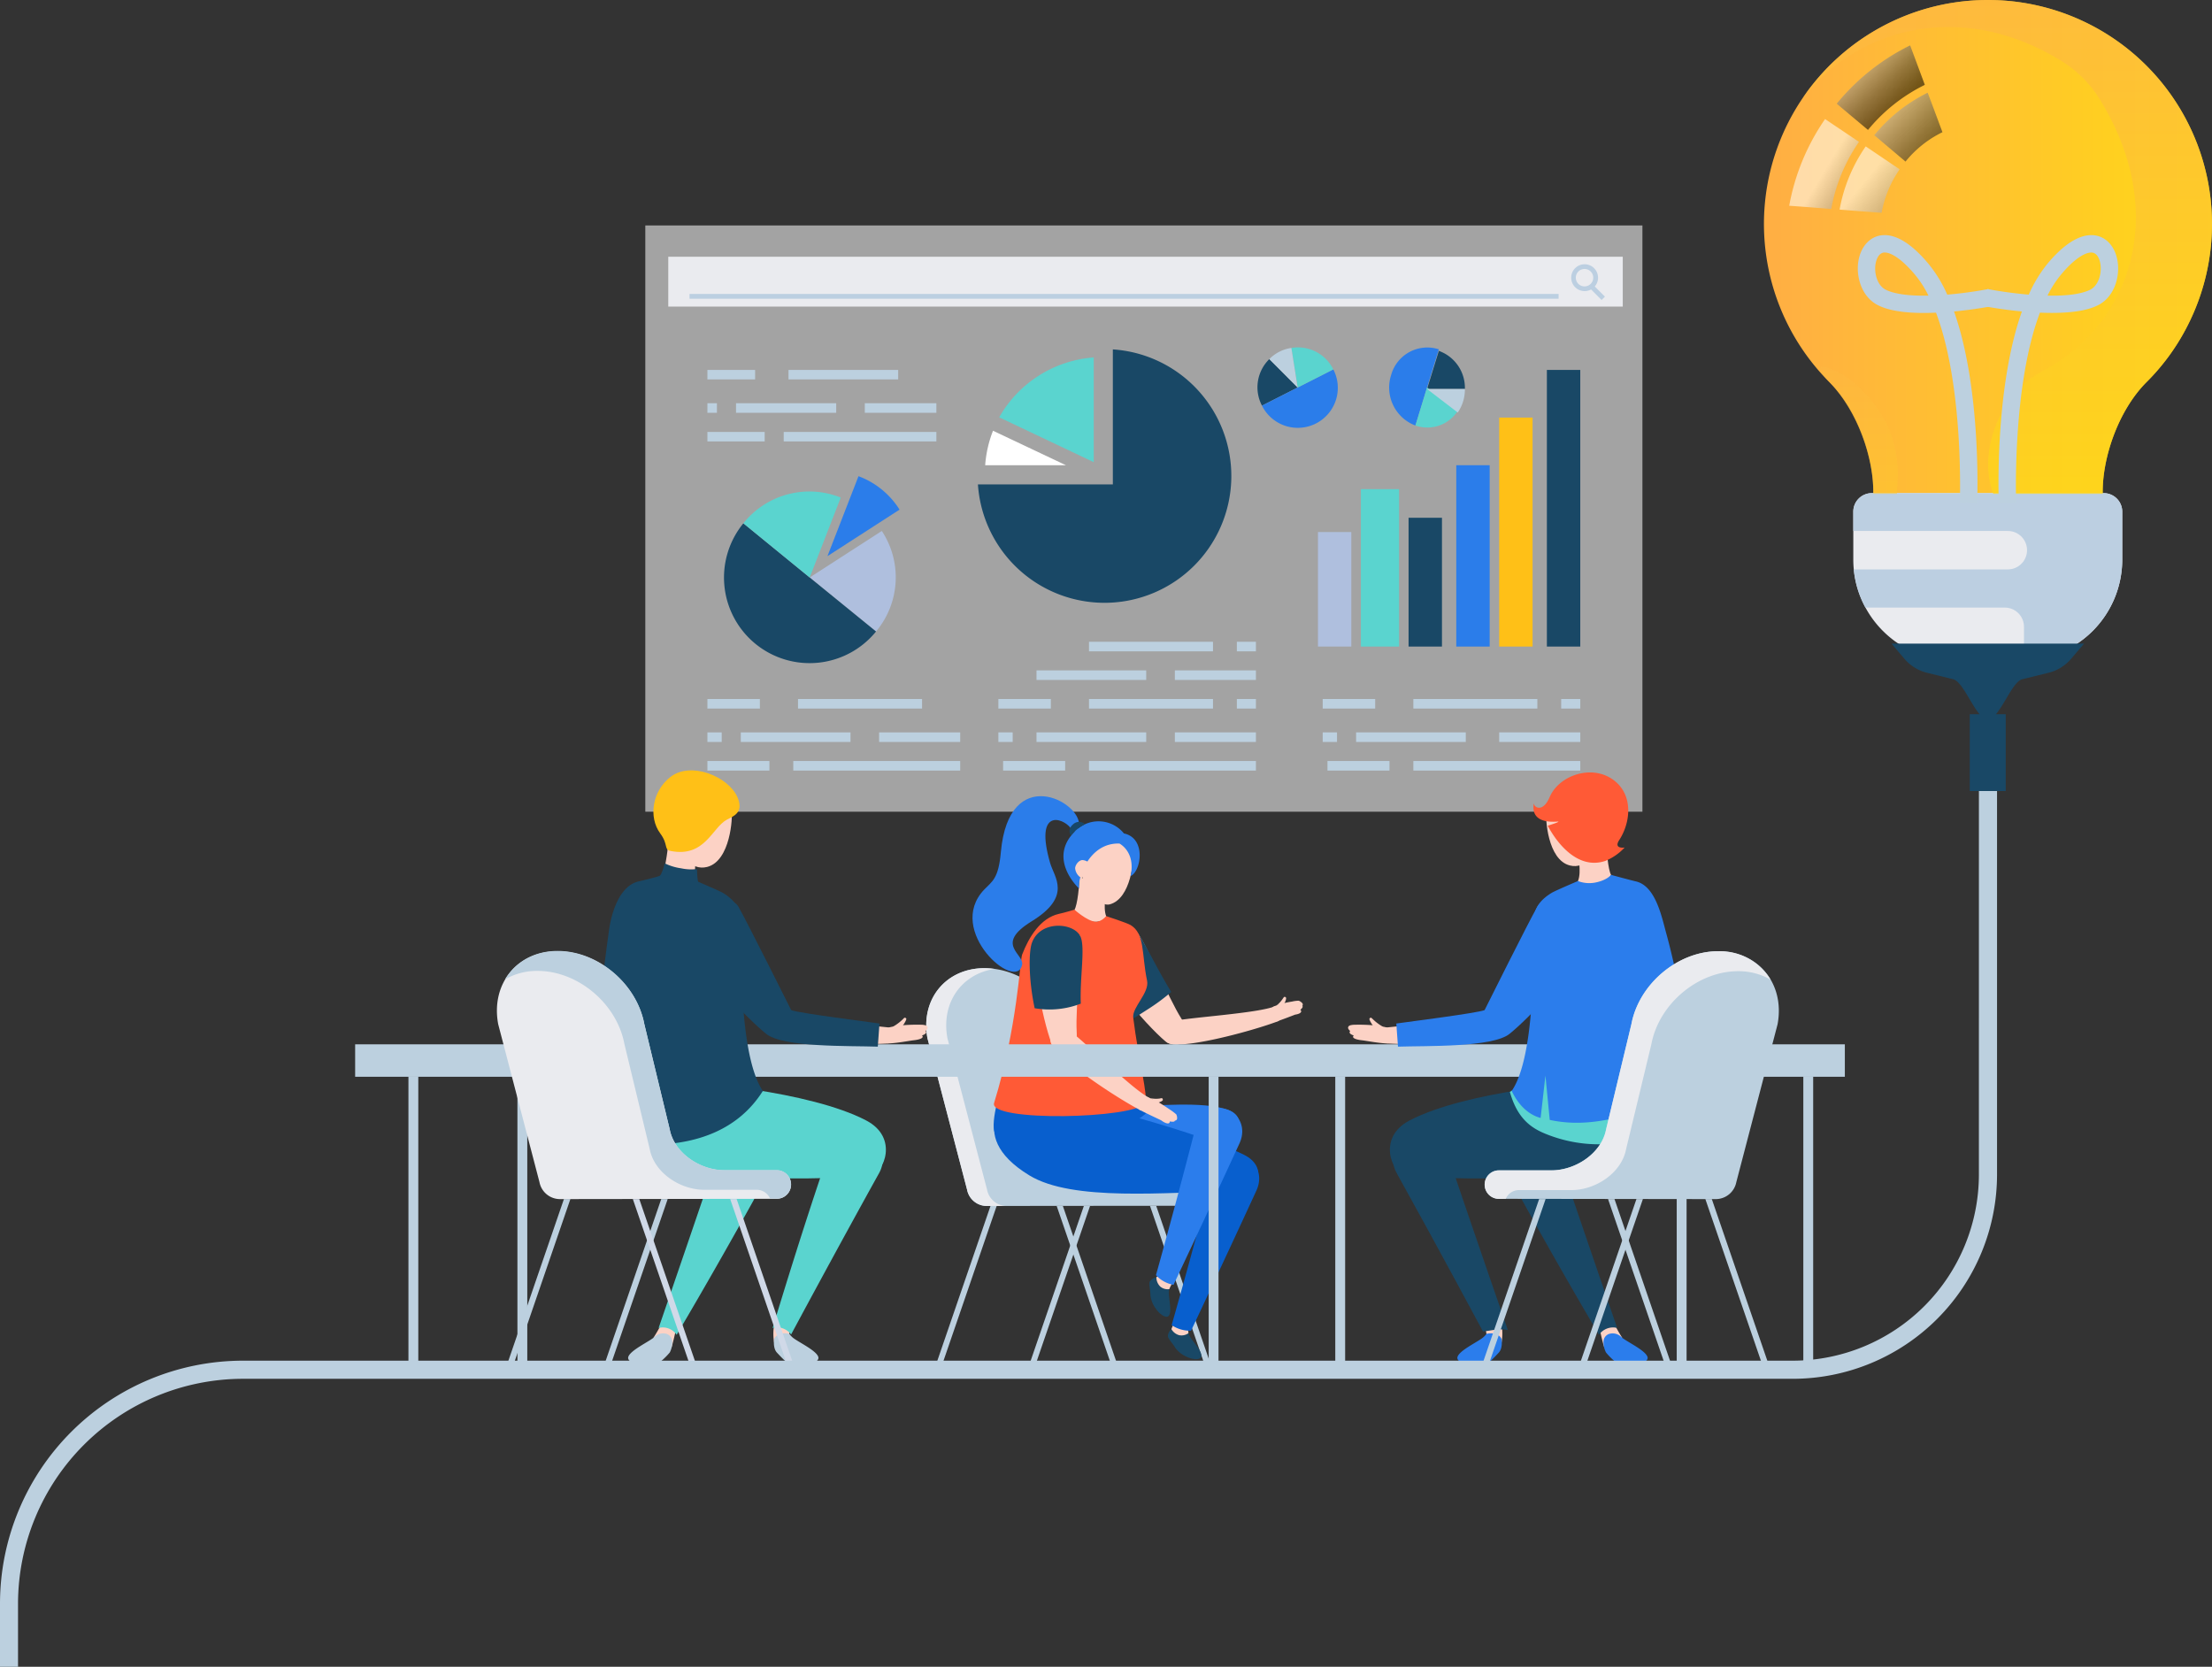 <svg xmlns="http://www.w3.org/2000/svg" xmlns:xlink="http://www.w3.org/1999/xlink" width="605.52" height="456.258" viewBox="0 0 605.52 456.258">
  <rect x="0" y="0" width="605.52" height="456.258" fill="#333333" stroke="none"/>
  <defs>
    <linearGradient id="linear-gradient" y1="0.5" x2="1" y2="0.5" gradientUnits="objectBoundingBox">
      <stop offset="0.005" stop-color="#ffae44"/>
      <stop offset="1" stop-color="#ffd916"/>
    </linearGradient>
    <linearGradient id="linear-gradient-2" x1="0.5" y1="1.883" x2="0.5" y2="-0.003" gradientUnits="objectBoundingBox">
      <stop offset="0.005" stop-color="#ffd819"/>
      <stop offset="1" stop-color="#feb744"/>
    </linearGradient>
    <linearGradient id="linear-gradient-3" x1="0.5" y1="1" x2="0.5" y2="-0.001" xlink:href="#linear-gradient-2"/>
    <linearGradient id="linear-gradient-4" x1="0.486" y1="0.598" x2="1.524" y2="1.403" gradientUnits="objectBoundingBox">
      <stop offset="0" stop-color="#fff"/>
      <stop offset="0.039" stop-color="#f3f3f3"/>
      <stop offset="0.399" stop-color="#8c8c8c"/>
      <stop offset="0.689" stop-color="#404040"/>
      <stop offset="0.894" stop-color="#121212"/>
      <stop offset="0.996"/>
      <stop offset="1"/>
    </linearGradient>
    <linearGradient id="linear-gradient-5" x1="0.394" y1="0.552" x2="1.812" y2="1.834" xlink:href="#linear-gradient-4"/>
    <linearGradient id="linear-gradient-6" x1="0.13" y1="0.047" x2="0.728" y2="0.669" xlink:href="#linear-gradient-4"/>
    <linearGradient id="linear-gradient-7" x1="0.023" y1="-0.056" x2="0.986" y2="0.898" xlink:href="#linear-gradient-4"/>
  </defs>
  <g id="Group_2123" data-name="Group 2123" transform="translate(-15.139 -43.284)">
    <g id="Group_2103" data-name="Group 2103" transform="translate(191.787 104.997)">
      <rect id="Rectangle_371" data-name="Rectangle 371" width="272.955" height="160.483" fill="#fff" opacity="0.55"/>
      <rect id="Rectangle_372" data-name="Rectangle 372" width="261.285" height="13.647" transform="translate(6.287 8.564)" fill="#eaebef"/>
      <g id="Group_2081" data-name="Group 2081" transform="translate(12.102 18.753)">
        <rect id="Rectangle_373" data-name="Rectangle 373" width="237.908" height="1.309" fill="#bccfe1"/>
      </g>
      <g id="Group_2084" data-name="Group 2084" transform="translate(253.459 10.624)">
        <g id="Group_2082" data-name="Group 2082" transform="translate(5.104 5.641)">
          <path id="Path_3870" data-name="Path 3870" d="M31.365,11.114l3.208,3.221.917-.917L32.28,10.2Z" transform="translate(-31.365 -10.196)" fill="#bccfe1"/>
        </g>
        <g id="Group_2083" data-name="Group 2083">
          <path id="Path_3871" data-name="Path 3871" d="M34.849,9.986a3.675,3.675,0,1,0,3.675,3.675A3.68,3.68,0,0,0,34.849,9.986Zm0,6.062a2.387,2.387,0,1,1,2.36-2.387A2.387,2.387,0,0,1,34.849,16.048Z" transform="translate(-31.175 -9.986)" fill="#bccfe1"/>
        </g>
      </g>
      <g id="Group_2102" data-name="Group 2102" transform="translate(16.999 33.374)">
        <g id="Group_2085" data-name="Group 2085" transform="translate(167.137 6.177)">
          <rect id="Rectangle_374" data-name="Rectangle 374" width="9.127" height="31.351" transform="translate(0 44.371)" fill="#afbfde"/>
          <rect id="Rectangle_375" data-name="Rectangle 375" width="10.45" height="43.086" transform="translate(11.748 32.636)" fill="#5ad4cf"/>
          <rect id="Rectangle_376" data-name="Rectangle 376" width="9.141" height="35.254" transform="translate(24.804 40.468)" fill="#194866"/>
          <rect id="Rectangle_377" data-name="Rectangle 377" width="9.141" height="49.636" transform="translate(37.861 26.086)" fill="#2b7dea"/>
          <rect id="Rectangle_378" data-name="Rectangle 378" width="9.141" height="62.679" transform="translate(49.609 13.043)" fill="#ffc017"/>
          <rect id="Rectangle_379" data-name="Rectangle 379" width="9.141" height="75.722" transform="translate(62.665)" fill="#194866"/>
        </g>
        <g id="Group_2096" data-name="Group 2096" transform="translate(74.056 0.558)">
          <g id="Group_2095" data-name="Group 2095">
            <g id="Group_2088" data-name="Group 2088">
              <g id="Group_2087" data-name="Group 2087">
                <g id="Group_2086" data-name="Group 2086">
                  <path id="Path_3872" data-name="Path 3872" d="M62.053,10.855v36.96H25.12a34.721,34.721,0,1,0,36.933-36.96Z" transform="translate(-25.12 -10.855)" fill="#194866"/>
                </g>
              </g>
            </g>
            <g id="Group_2091" data-name="Group 2091" transform="translate(5.82 2.199)">
              <g id="Group_2090" data-name="Group 2090">
                <g id="Group_2089" data-name="Group 2089">
                  <path id="Path_3873" data-name="Path 3873" d="M25.337,27.325,51.22,39.609V10.937A32.479,32.479,0,0,0,25.337,27.325Z" transform="translate(-25.337 -10.937)" fill="#5ad4cf"/>
                </g>
              </g>
            </g>
            <g id="Group_2094" data-name="Group 2094" transform="translate(1.985 22.262)">
              <g id="Group_2093" data-name="Group 2093">
                <g id="Group_2092" data-name="Group 2092">
                  <path id="Path_3874" data-name="Path 3874" d="M25.194,21.126h22.1L27.34,11.685A31.774,31.774,0,0,0,25.194,21.126Z" transform="translate(-25.194 -11.685)" fill="#fff"/>
                </g>
              </g>
            </g>
          </g>
        </g>
        <g id="Group_2097" data-name="Group 2097" transform="translate(150.576 0.015)">
          <path id="Path_3875" data-name="Path 3875" d="M29.208,23.694l9.763-4.962L31.22,10.954A10.8,10.8,0,0,0,29.208,23.694Z" transform="translate(-27.973 -7.756)" fill="#194866"/>
          <path id="Path_3876" data-name="Path 3876" d="M37.782,16.021l-9.763,4.962a10.952,10.952,0,1,0,19.526-9.924Z" transform="translate(-26.784 -5.045)" fill="#2b7dea"/>
          <path id="Path_3877" data-name="Path 3877" d="M28.319,10.975l1.717,10.836L39.8,16.849A10.815,10.815,0,0,0,28.319,10.975Z" transform="translate(-19.037 -10.835)" fill="#5ad4cf"/>
          <path id="Path_3878" data-name="Path 3878" d="M28.094,13.9l7.751,7.778L34.129,10.84A10.535,10.535,0,0,0,28.094,13.9Z" transform="translate(-24.847 -10.7)" fill="#bcd0df"/>
        </g>
        <g id="Group_2098" data-name="Group 2098" transform="translate(186.651)">
          <path id="Path_3879" data-name="Path 3879" d="M32.923,10.87,29.7,21.3H40.057A10.744,10.744,0,0,0,32.923,10.87Z" transform="translate(-19.35 -9.91)" fill="#194866"/>
          <path id="Path_3880" data-name="Path 3880" d="M29.829,18.419a11.113,11.113,0,0,0,6.652,13.813L39.672,21.8l3.219-10.433A10.277,10.277,0,0,0,29.829,18.419Z" transform="translate(-29.318 -10.834)" fill="#2b7dea"/>
          <path id="Path_3881" data-name="Path 3881" d="M29.585,21.676a9.914,9.914,0,0,0,11.587-4l-8.4-6.437Z" transform="translate(-22.422 -0.278)" fill="#5ad4cf"/>
          <path id="Path_3882" data-name="Path 3882" d="M38.1,17.7a11.116,11.116,0,0,0,1.958-6.437H29.7Z" transform="translate(-19.35 0.135)" fill="#bcd0df"/>
        </g>
        <g id="Group_2099" data-name="Group 2099" transform="translate(4.55 35.265)">
          <path id="Path_3883" data-name="Path 3883" d="M23.4,25.448,41.561,40.227a23.049,23.049,0,0,0,1.582-27.519Z" transform="translate(0.051 2.285)" fill="#afbfde"/>
          <path id="Path_3884" data-name="Path 3884" d="M27.825,12.63A23.429,23.429,0,1,0,64.141,42.241L45.983,27.462Z" transform="translate(-22.529 0.271)" fill="#194866"/>
          <path id="Path_3885" data-name="Path 3885" d="M22.726,21,40.884,35.833l8.5-21.886A23.1,23.1,0,0,0,22.726,21Z" transform="translate(-17.43 -8.1)" fill="#5ad4cf"/>
          <path id="Path_3886" data-name="Path 3886" d="M32.086,12.149l-8.5,21.886L43.325,21.3A22.579,22.579,0,0,0,32.086,12.149Z" transform="translate(4.725 -12.149)" fill="#2b7dea"/>
        </g>
        <rect id="Rectangle_380" data-name="Rectangle 380" width="14.366" height="2.618" transform="translate(168.433 96.254)" fill="#bcd0df"/>
        <rect id="Rectangle_381" data-name="Rectangle 381" width="33.945" height="2.618" transform="translate(193.25 96.254)" fill="#bcd0df"/>
        <rect id="Rectangle_382" data-name="Rectangle 382" width="5.225" height="2.618" transform="translate(233.718 96.254)" fill="#bcd0df"/>
        <rect id="Rectangle_383" data-name="Rectangle 383" width="22.197" height="2.62" transform="translate(216.746 105.394)" fill="#bcd0df"/>
        <rect id="Rectangle_384" data-name="Rectangle 384" width="3.916" height="2.62" transform="translate(168.433 105.394)" fill="#bcd0df"/>
        <rect id="Rectangle_385" data-name="Rectangle 385" width="30.032" height="2.62" transform="translate(177.573 105.394)" fill="#bcd0df"/>
        <rect id="Rectangle_386" data-name="Rectangle 386" width="16.973" height="2.62" transform="translate(169.741 113.226)" fill="#bcd0df"/>
        <rect id="Rectangle_387" data-name="Rectangle 387" width="45.693" height="2.62" transform="translate(193.25 113.226)" fill="#bcd0df"/>
        <rect id="Rectangle_388" data-name="Rectangle 388" width="14.368" height="2.618" transform="translate(79.651 96.254)" fill="#bcd0df"/>
        <rect id="Rectangle_389" data-name="Rectangle 389" width="33.945" height="2.618" transform="translate(104.458 96.254)" fill="#bcd0df"/>
        <rect id="Rectangle_390" data-name="Rectangle 390" width="5.214" height="2.618" transform="translate(144.937 96.254)" fill="#bcd0df"/>
        <rect id="Rectangle_391" data-name="Rectangle 391" width="22.187" height="2.62" transform="translate(127.965 105.394)" fill="#bcd0df"/>
        <rect id="Rectangle_392" data-name="Rectangle 392" width="3.916" height="2.62" transform="translate(79.651 105.394)" fill="#bcd0df"/>
        <rect id="Rectangle_393" data-name="Rectangle 393" width="30.029" height="2.62" transform="translate(90.09 105.394)" fill="#bcd0df"/>
        <rect id="Rectangle_394" data-name="Rectangle 394" width="33.945" height="2.62" transform="translate(104.458 80.59)" fill="#bcd0df"/>
        <rect id="Rectangle_395" data-name="Rectangle 395" width="5.214" height="2.62" transform="translate(144.937 80.59)" fill="#bcd0df"/>
        <rect id="Rectangle_396" data-name="Rectangle 396" width="22.187" height="2.62" transform="translate(127.965 88.422)" fill="#bcd0df"/>
        <rect id="Rectangle_397" data-name="Rectangle 397" width="30.029" height="2.62" transform="translate(90.09 88.422)" fill="#bcd0df"/>
        <rect id="Rectangle_398" data-name="Rectangle 398" width="16.986" height="2.62" transform="translate(80.949 113.226)" fill="#bcd0df"/>
        <rect id="Rectangle_399" data-name="Rectangle 399" width="45.693" height="2.62" transform="translate(104.458 113.226)" fill="#bcd0df"/>
        <g id="Group_2100" data-name="Group 2100" transform="translate(0 96.254)">
          <rect id="Rectangle_400" data-name="Rectangle 400" width="14.368" height="2.618" fill="#bcd0df"/>
          <rect id="Rectangle_401" data-name="Rectangle 401" width="33.958" height="2.618" transform="translate(24.804)" fill="#bcd0df"/>
          <rect id="Rectangle_402" data-name="Rectangle 402" width="22.197" height="2.62" transform="translate(47.004 9.141)" fill="#bcd0df"/>
          <rect id="Rectangle_403" data-name="Rectangle 403" width="3.916" height="2.62" transform="translate(0 9.141)" fill="#bcd0df"/>
          <rect id="Rectangle_404" data-name="Rectangle 404" width="30.032" height="2.62" transform="translate(9.141 9.141)" fill="#bcd0df"/>
          <rect id="Rectangle_405" data-name="Rectangle 405" width="16.973" height="2.62" transform="translate(0 16.973)" fill="#bcd0df"/>
          <rect id="Rectangle_406" data-name="Rectangle 406" width="45.693" height="2.62" transform="translate(23.509 16.973)" fill="#bcd0df"/>
        </g>
        <g id="Group_2101" data-name="Group 2101" transform="translate(0 6.177)">
          <rect id="Rectangle_407" data-name="Rectangle 407" width="13.057" height="2.594" fill="#bcd0df"/>
          <rect id="Rectangle_408" data-name="Rectangle 408" width="30.029" height="2.594" transform="translate(22.2)" fill="#bcd0df"/>
          <rect id="Rectangle_409" data-name="Rectangle 409" width="19.59" height="2.62" transform="translate(43.088 9.114)" fill="#bcd0df"/>
          <rect id="Rectangle_410" data-name="Rectangle 410" width="2.607" height="2.62" transform="translate(0 9.114)" fill="#bcd0df"/>
          <rect id="Rectangle_411" data-name="Rectangle 411" width="27.425" height="2.62" transform="translate(7.832 9.114)" fill="#bcd0df"/>
          <rect id="Rectangle_412" data-name="Rectangle 412" width="15.677" height="2.594" transform="translate(0 16.973)" fill="#bcd0df"/>
          <rect id="Rectangle_413" data-name="Rectangle 413" width="41.79" height="2.594" transform="translate(20.888 16.973)" fill="#bcd0df"/>
        </g>
      </g>
    </g>
    <g id="Group_2104" data-name="Group 2104" transform="translate(268.692 308.305)">
      <path id="Path_3887" data-name="Path 3887" d="M24.685,63.6h1.69L41.489,19.6H39.8Z" transform="translate(-22.199 45.465)" fill="#bcd0df"/>
      <path id="Path_3888" data-name="Path 3888" d="M25.638,63.6h1.7L42.455,19.6h-1.7Z" transform="translate(2.398 45.465)" fill="#bcd0df"/>
      <path id="Path_3889" data-name="Path 3889" d="M98.1,74.675H84.285c-6.33,0-13.169-4.533-14.323-10.755L63.311,36.374c-1.985-10.621-12.177-19.2-22.771-19.2-10.621,0-17.595,8.583-15.61,19.2L35.766,77.786a5.488,5.488,0,0,0,5.391,4.479L98.1,82.212a3.768,3.768,0,0,0,0-7.537Z" transform="translate(-24.592 -17.17)" fill="#bcd0df"/>
      <path id="Path_3890" data-name="Path 3890" d="M41.237,77.786,30.4,36.374c-1.824-9.683,3.862-17.648,12.9-18.99a23.95,23.95,0,0,0-2.763-.215c-10.621,0-17.595,8.583-15.61,19.2L35.766,77.786a5.488,5.488,0,0,0,5.391,4.479h5.418A5.483,5.483,0,0,1,41.237,77.786Z" transform="translate(-24.592 -17.17)" fill="#eaebef"/>
      <path id="Path_3891" data-name="Path 3891" d="M26.876,19.6,42,63.6h1.69L28.579,19.6Z" transform="translate(34.373 45.465)" fill="#bcd0df"/>
      <path id="Path_3892" data-name="Path 3892" d="M25.923,19.6,41.034,63.6h1.69L27.613,19.6Z" transform="translate(9.775 45.465)" fill="#bcd0df"/>
    </g>
    <g id="Group_2107" data-name="Group 2107" transform="translate(281.356 261.228)">
      <path id="Path_3893" data-name="Path 3893" d="M61.116,20.021c-7.054-2.575-20.3-.912-26.982-1.127-2.87-.107-12.526,3.916-4.855,9.951C40.2,37.482,50.039,34.1,55.886,32.467,62.3,30.723,67.741,22.435,61.116,20.021Z" transform="translate(8.899 65.866)" fill="#2b7dec"/>
      <path id="Path_3894" data-name="Path 3894" d="M32.477,20.867,28.8,20.813s-.429.161-.778,1.1a2.647,2.647,0,0,0-.966,1.931c0,.644,1.448,2.146,2.038,3.218a7.728,7.728,0,0,0,3.031,2.387c1.368.724,3.46.992,3.943.215.912-1.582-3.111-5.016-3.38-6.652A19.442,19.442,0,0,1,32.477,20.867Z" transform="translate(26.434 123.975)" fill="#194866"/>
      <path id="Path_3895" data-name="Path 3895" d="M31.735,21.225l-4-.429s-.3.617-.644,1.556a3.494,3.494,0,0,0,2.146,1.663,3.218,3.218,0,0,0,2.521-.563A7.769,7.769,0,0,1,31.735,21.225Z" transform="translate(27.364 123.536)" fill="#fcd2c5"/>
      <path id="Path_3896" data-name="Path 3896" d="M93.767,35.991C78.962,28.562,37.362,18.236,30.71,18.423c0,0-14.671,11.667,4.238,23.174,11.855,7.215,37.2,4.586,56.432,4.291C98.059,45.781,100.07,39.156,93.767,35.991Z" transform="translate(-19.38 62.208)" fill="#085fce"/>
      <path id="Path_3897" data-name="Path 3897" d="M37.691,26.707C32.434,47.011,27.1,65.545,27.1,65.545a8.926,8.926,0,0,0,5.311,1.529S40.347,50.337,50.3,28.719C54.347,19.868,41.151,13.324,37.691,26.707Z" transform="translate(27.415 79.243)" fill="#085fce"/>
      <path id="Path_3898" data-name="Path 3898" d="M33.142,22.208,30,20.3s-.429-.054-1.234.59a2.714,2.714,0,0,0-1.8,1.18c-.322.59.215,2.6.188,3.809a7.452,7.452,0,0,0,1.448,3.567c.832,1.314,2.521,2.6,3.326,2.173,1.556-.939-.215-5.9.376-7.483C32.606,23.335,33.142,22.208,33.142,22.208Z" transform="translate(21.558 110.805)" fill="#194866"/>
      <path id="Path_3899" data-name="Path 3899" d="M26.941,21.332a3.641,3.641,0,0,0,1.046,2.521,3.2,3.2,0,0,0,2.494.724,7.407,7.407,0,0,1,1.073-1.931l-3.245-2.36S27.746,20.688,26.941,21.332Z" transform="translate(23.387 110.367)" fill="#fcd2c5"/>
      <path id="Path_3900" data-name="Path 3900" d="M37.156,26.229c-5.23,20.277-10.219,38.033-10.219,38.033a8.542,8.542,0,0,0,4.8,2.655s8.1-17.058,18.051-38.7C53.839,19.39,40.643,12.845,37.156,26.229Z" transform="translate(23.284 66.847)" fill="#2b7dec"/>
      <g id="Group_2105" data-name="Group 2105" transform="translate(35.763 37.445)">
        <path id="Path_3901" data-name="Path 3901" d="M29.881,18.066a7.894,7.894,0,0,1-1.717,1.824c.831-.456,1.019.107,1.931-.241.322-.241.992-1.8.671-2.038C30.311,17.208,30.15,17.718,29.881,18.066Z" transform="translate(19.23 0.015)" fill="#fcd2c5"/>
        <path id="Path_3902" data-name="Path 3902" d="M36.334,18.241a2.561,2.561,0,0,0-1.019-.724,9.228,9.228,0,0,0-1.851.241,31.6,31.6,0,0,0-3.165.671,22.881,22.881,0,0,0-2.173.831,22.576,22.576,0,0,0,1.046,3.97c1.261-.376,5.1-1.878,5.176-1.9,1.69-.241,1.877-.939,1.448-1.261-.107-.107.885-.7.51-1.127A.657.657,0,0,0,36.334,18.241Z" transform="translate(18.222 1.021)" fill="#fcd2c5"/>
        <path id="Path_3903" data-name="Path 3903" d="M35.805,16.868c-.483-.671-8.261,4.747-9.173,6.142C24.487,26.2,37.79,41.812,43.449,46.532c2.146,1.77,9.012,1.153,4.318-6.249C43.932,34.195,38.541,20.516,35.805,16.868Z" transform="translate(-26.336 -16.811)" fill="#fcd2c5"/>
        <path id="Path_3904" data-name="Path 3904" d="M26.694,23.01c-1.422,2.119,2.441,10.943,7.912,17.219.831-.456,3.245-2.038,4.05-2.548a55.257,55.257,0,0,0,6.383-4.721c-3.7-5.981-7.242-13.518-9.173-16.093C35.384,16.2,27.606,21.615,26.694,23.01Z" transform="translate(-26.398 -16.811)" fill="#194866"/>
        <path id="Path_3905" data-name="Path 3905" d="M29.536,21.663a2.886,2.886,0,0,0-.858.375c-1.314.8-2.6,2.736-.724,5.23,2.092,2.736,22.8-2.655,30.791-5.713a16.683,16.683,0,0,1-1.1-4C52.817,19.517,34.337,20.563,29.536,21.663Z" transform="translate(-10.599 2.507)" fill="#fcd2c5"/>
      </g>
      <path id="Path_3906" data-name="Path 3906" d="M63.572,21.649,28.221,18.3s-3.728,10.192-2.789,14.43c.322,1.556,33.071,4.506,42.378-5.686C68.856,25.86,63.572,21.649,63.572,21.649Z" transform="translate(-19.493 58.982)" fill="#085fce"/>
      <path id="Path_3907" data-name="Path 3907" d="M27.312,16.229c.3,2.173-.429,8.127-1.207,9.253,1.717,4,8.207,4.1,8.69,1.77-.992-2.548.161-7.215.188-7.644C33.374,19.823,27.848,16.631,27.312,16.229Z" transform="translate(1.8 5.61)" fill="#fcd2c5"/>
      <path id="Path_3908" data-name="Path 3908" d="M32.281,15.872c-3.862.188-6.276,3.514-6.088,7.376l.215,4.023c.134,2.9,4.855,7.242,7.349,6.571C39.684,32.26,40.408,21.236,40.14,20,39.389,16.569,35.9,15.684,32.281,15.872Z" transform="translate(3.805 -4.225)" fill="#fcd2c5"/>
      <path id="Path_3909" data-name="Path 3909" d="M67.2,35.992c-1.5-7.161-.536-12.821-4.506-15.208-1.019-.617-6.678-2.441-6.678-2.441s-1.368,1.663-2.95,1.529c-2.307-.188-5.74-3.3-5.74-3.3s-2.6.8-4.265,1.153C38.072,18.853,34.88,24,33,28.884c-.59,1.529-1.287,19.875-7.671,40.607-1.636,5.23,38.757,4.345,41.332,0,.939-1.609-1.77-11.614-3.245-23.335C63.042,43.314,67.924,39.344,67.2,35.992Z" transform="translate(-19.42 14.492)" fill="#ff5a36"/>
      <g id="Group_2106" data-name="Group 2106" transform="translate(15.653 35.465)">
        <path id="Path_3910" data-name="Path 3910" d="M29.374,18.6A7.773,7.773,0,0,1,26.88,18.5c.858.349.59.831,1.448,1.314.376.08,2.012-.483,1.958-.858C30.286,18.309,29.8,18.524,29.374,18.6Z" transform="translate(6.159 28.707)" fill="#fcd2c5"/>
        <path id="Path_3911" data-name="Path 3911" d="M35.262,21.84c-.161-.107-2.307-1.582-3.326-2.119a25.9,25.9,0,0,0-2.628-1.234,21.658,21.658,0,0,0-2.548,3.3c1.422.831,6.062,2.95,6.169,3.031,1.636,1.207,2.414.939,2.333.349,0-.134,1.341.3,1.422-.268a.635.635,0,0,0,.59-.429,2.1,2.1,0,0,0-.215-1.287A14.24,14.24,0,0,0,35.262,21.84Z" transform="translate(3.06 28.449)" fill="#fcd2c5"/>
        <path id="Path_3912" data-name="Path 3912" d="M38.051,17.139c-.107-.8-9.522.134-11.024.885-3.433,1.743.59,21.859,3.245,28.726,1.019,2.629,7.3,5.418,6.813-3.379C36.684,36.236,38.641,21.645,38.051,17.139Z" transform="translate(-24.217 -14.324)" fill="#fcd2c5"/>
        <path id="Path_3913" data-name="Path 3913" d="M39.483,19.552c-1.9-3.7-10.916-4.372-13.2,1.8-.912,2.387-.992,9.843.724,17.97a23.836,23.836,0,0,0,12.633-1.261C39.322,31.032,40.958,22.4,39.483,19.552Z" transform="translate(-25.648 -16.737)" fill="#194866"/>
        <path id="Path_3914" data-name="Path 3914" d="M30.277,17.959c-1.475-.456-3.809-.161-4.4,2.923-.671,3.353,17.112,15.315,24.7,19.258a16.272,16.272,0,0,1,2.253-3.514C48.167,34.32,35.159,21.2,31.136,18.362A3.189,3.189,0,0,0,30.277,17.959Z" transform="translate(-20.171 10.416)" fill="#fcd2c5"/>
      </g>
      <path id="Path_3915" data-name="Path 3915" d="M42.544,19.006A8.943,8.943,0,0,0,29.08,18.5c-7.59,7.59,1.207,15.61,1.207,15.61-.51-2.6,2.575-12.606,11.024-12.338,0,0,4.506,2.226,3.058,8.9C47.238,29.413,48.74,20.32,42.544,19.006Z" transform="translate(-1.094 -8.808)" fill="#2b7dea"/>
      <path id="Path_3916" data-name="Path 3916" d="M26.114,18.295a3.428,3.428,0,0,0,1.931,2.789,42.963,42.963,0,0,0,1.743-4.4,3.2,3.2,0,0,0-1.609-.617C27.187,16.015,26.168,17.3,26.114,18.295Z" transform="translate(1.979 1.425)" fill="#fcd2c5"/>
      <path id="Path_3917" data-name="Path 3917" d="M32.827,30.709c-.644,7.4-2.414,8.02-4.586,10.3C17.566,52.273,37.092,69.171,38.647,61.58,39.264,58.576,31,56,41.2,49.7c11.265-6.893,6.223-12.07,5.1-16.039-4.318-15.02,3.487-12.365,5.632-9.522,1.261,1.717,2.146.8,2.28-.778C54.794,16.923,35.053,6.248,32.827,30.709Z" transform="translate(-25.065 -15.415)" fill="#2b7dea"/>
      <path id="Path_3918" data-name="Path 3918" d="M27.4,16.053c-1.609,1.153-1.556,2.333-.966,3.38a11.168,11.168,0,0,1,3.889-3.111,2.615,2.615,0,0,0-1.663-.644A2.49,2.49,0,0,0,27.4,16.053Z" transform="translate(0.506 -8.645)" fill="#184767"/>
    </g>
    <rect id="Rectangle_414" data-name="Rectangle 414" width="2.685" height="79.418" transform="translate(346.01 337.954)" fill="#bcd0df"/>
    <rect id="Rectangle_415" data-name="Rectangle 415" width="2.698" height="79.418" transform="translate(380.663 337.954)" fill="#bcd0df"/>
    <rect id="Rectangle_416" data-name="Rectangle 416" width="2.698" height="79.418" transform="translate(474.132 337.954)" fill="#bcd0df"/>
    <rect id="Rectangle_417" data-name="Rectangle 417" width="2.698" height="79.418" transform="translate(508.785 337.954)" fill="#bcd0df"/>
    <g id="Group_2108" data-name="Group 2108" transform="translate(112.358 329.154)">
      <rect id="Rectangle_418" data-name="Rectangle 418" width="47.436" height="8.881" fill="#bcd0df"/>
      <rect id="Rectangle_419" data-name="Rectangle 419" width="360.358" height="8.881" transform="translate(47.436)" fill="#bcd0df"/>
    </g>
    <g id="Group_2111" data-name="Group 2111" transform="translate(384.162 254.728)">
      <g id="Group_2109" data-name="Group 2109" transform="translate(42.704 32.993)">
        <path id="Path_3919" data-name="Path 3919" d="M30.627,19.055c0,.429,1.743.858,2.146.751.832-.563.51-1.046,1.368-1.475a8.109,8.109,0,0,1-2.548.322C31.11,18.626,30.6,18.438,30.627,19.055Z" transform="translate(-26.972 33.393)" fill="#fcd2c5"/>
        <path id="Path_3920" data-name="Path 3920" d="M38.329,18.319a20.854,20.854,0,0,0-2.6,1.475c-1.046.671-3.138,2.387-3.3,2.494a14.477,14.477,0,0,0-1.743,1.529,2.162,2.162,0,0,0-.134,1.368.7.7,0,0,0,.671.4c.107.563,1.475.027,1.475.161-.027.59.8.8,2.414-.563.107-.107,4.72-2.682,6.142-3.648A19.653,19.653,0,0,0,38.329,18.319Z" transform="translate(-30.49 33.083)" fill="#fcd2c5"/>
        <path id="Path_3921" data-name="Path 3921" d="M52.684,17.8a2.881,2.881,0,0,0-.858.483c-3.943,3.3-16.388,18.051-21.055,20.813a16.772,16.772,0,0,1,2.655,3.433C40.963,37.8,58.451,23.91,57.512,20.477,56.6,17.339,54.186,17.2,52.684,17.8Z" transform="translate(-23.227 12.445)" fill="#fcd2c5"/>
        <path id="Path_3922" data-name="Path 3922" d="M45.024,19.455C43.6,18.462,34.912,15.834,34.7,16.665c-1.287,4.586-1.448,19.9-2.9,27.224-1.824,8.985,5.1,7.054,6.518,4.506C42.073,41.689,48.3,21.761,45.024,19.455Z" transform="translate(-4.489 -13.756)" fill="#fcd2c5"/>
        <path id="Path_3923" data-name="Path 3923" d="M52.369,18.721C49.2,22.53,50.706,42.726,49.982,46.347c-.107.59-.215,1.207-.268,1.77-1.556,1.556-3.594,3.755-5.74,6.035C39.28,59.168,33.46,65.39,30.751,67.027l3.755,5.257c6.652-4.157,21.189-15.5,24.032-20.786,3.058-5.472,9.629-24.3,7.242-29.182C62.186,14.966,55.158,15.342,52.369,18.721Z" transform="translate(-23.744 -16.403)" fill="#86c0f2"/>
      </g>
      <path id="Path_3924" data-name="Path 3924" d="M89.876,18.377c-6.947-.456-39.776,2.468-55.091,10.46-9.173,4.747-4.721,14.537-1.5,14.94,8.583,1.1,41.439,2.575,54.447-3.809C97.735,35.06,93.578,18.618,89.876,18.377Z" transform="translate(-17.876 66.393)" fill="#194866"/>
      <path id="Path_3925" data-name="Path 3925" d="M30.3,21.631a8.6,8.6,0,0,1,.429,2.682A5.69,5.69,0,0,0,34.8,25.681a14.278,14.278,0,0,0,.107-4.318C34.641,21.39,32.093,19.941,30.3,21.631Z" transform="translate(7.212 130.407)" fill="#fcd2c5"/>
      <path id="Path_3926" data-name="Path 3926" d="M30.326,28.588c12.043,21.7,23.6,43.316,23.6,43.316.912.08,4.694-1.019,6.839-.322,0,0-8.4-24.22-15.422-44.926C40.705,13.059,25.39,19.71,30.326,28.588Z" transform="translate(-17.011 81.099)" fill="#194866"/>
      <path id="Path_3927" data-name="Path 3927" d="M37.983,21.037a5.023,5.023,0,0,1-.8.885c-1.261,1.207-6.974,3.755-7.161,5.633-.107.966,1.824,2.038,3.46,2.253a8.042,8.042,0,0,0,4-.107c1.153-.536,3.46-3.084,3.916-3.567,1.127-1.287.724-3.648.724-3.648C41.175,20.232,37.983,21.037,37.983,21.037Z" transform="translate(-0.1 132.638)" fill="#2b7dec"/>
      <path id="Path_3928" data-name="Path 3928" d="M31.468,22.318a47.813,47.813,0,0,0,1.153,4.8,13.29,13.29,0,0,0,4.935-2.575s-1.073-1.636-1.851-3.192C33.909,19.69,31.709,22.318,31.468,22.318Z" transform="translate(37.474 130.176)" fill="#fcd2c5"/>
      <path id="Path_3929" data-name="Path 3929" d="M31.715,29.588c12.016,21.7,20.947,36.665,20.947,36.665a4.659,4.659,0,0,1,4.962-1.878S51.7,47.183,44.669,26.531C40,12.879,26.806,20.737,31.715,29.588Z" transform="translate(16.039 87.689)" fill="#194866"/>
      <path id="Path_3930" data-name="Path 3930" d="M36.394,21.912l-.027-.027a3.342,3.342,0,0,0-3.433-.8l-.054.027a2.271,2.271,0,0,0-1.368,2.307,6.121,6.121,0,0,0,.671,2.709,18.036,18.036,0,0,0,3.943,3.567,8.024,8.024,0,0,0,4,.107c1.636-.215,3.54-1.287,3.46-2.253C43.368,25.667,37.655,23.119,36.394,21.912Z" transform="translate(38.422 132.648)" fill="#2b7dec"/>
      <path id="Path_3931" data-name="Path 3931" d="M72.068,18.811c-7.725.992-15.4,2.119-23.174,2.307a45.582,45.582,0,0,1-13.679-1.663c.027,7.51-1.448,8.663-4.667,10.675,2.28,8.234,6.893,10.407,10.809,11.882,20.17,7.51,36.477-4.586,37.2-4.64A186.608,186.608,0,0,0,77.272,17.98C75.582,18.329,73.839,18.57,72.068,18.811Z" transform="translate(13.745 57.322)" fill="#5ad4cf"/>
      <path id="Path_3932" data-name="Path 3932" d="M39.287,15.858c-.563.4-6.383,3.648-8.046,3.379,0,.483,1.153,5.364.081,7.966.456,2.441,7.215,2.441,9.066-1.69C39.609,24.334,38.939,18.084,39.287,15.858Z" transform="translate(31.613 2.53)" fill="#fcd2c5"/>
      <path id="Path_3933" data-name="Path 3933" d="M39.216,15.461c-3.755-.241-7.4.644-8.234,4.211-.3,1.261.241,12.955,6.437,14.484,4.4,1.127,7.564-3.728,7.751-6.732l.268-4.157C45.707,19.242,43.266,15.756,39.216,15.461Z" transform="translate(23.316 -8.687)" fill="#fcd2c5"/>
      <path id="Path_3934" data-name="Path 3934" d="M64.6,18.015c-1.717-.4-6.839-1.8-6.839-1.8s-1.019,1.395-4.13,2.065a8.663,8.663,0,0,1-4.935-.376s-6.142,2.6-7.215,3.245c-6.383,3.916-4.694,8.073-4.962,13.813-.134,2.682.536,30.952-5.954,40.393.215.4,2.548,5.981,7.912,7.4l1.314-11.614,1.18,12.15c12.552,2.682,22.181-2.28,32.266-3.809l.966-15.234,2.9,14.7c.966-.134,1.851-.241,2.629-.3-.161-23.254-6.732-45.864-7-46.937C71.524,27.242,69.808,19.249,64.6,18.015Z" transform="translate(14.235 11.825)" fill="#2b7dec"/>
      <path id="Path_3935" data-name="Path 3935" d="M52.932,17.414c-5.9-4.64-15.1-1.556-17.7,4.506C33.3,26.426,30.75,24.655,30.911,23.5c-.563,2.977.7,5.552,6.491,5.123,1.207-.08-2.682,1.127-2.682,1.127s6.169,12.794,15.717,9.656a14.737,14.737,0,0,0,5.311-3.675s-3.111.483-1.475-2.038C57.438,28.813,58.135,21.464,52.932,17.414Z" transform="translate(19.953 -15.172)" fill="#ff5a36"/>
      <g id="Group_2110" data-name="Group 2110" transform="translate(0 35.373)">
        <path id="Path_3936" data-name="Path 3936" d="M29.151,17.9c-.3.3,1.368,2.763,1.77,2.87.966.268,1.717.107,1.851-.644a13.134,13.134,0,0,1-2.629-1.958C29.794,17.872,29.526,17.389,29.151,17.9Z" transform="translate(-23.265 14.092)" fill="#fcd2c5"/>
        <path id="Path_3937" data-name="Path 3937" d="M36.634,18.01A46.42,46.42,0,0,0,30.2,17.8c-.268.08-1.153.054-1.287.7-.107.456.563.992.563.992-.671.831,1.073,1.18.966,1.287-.563.456.188,1.046,2.307,1.261,1.69.215,4.265.751,6.974.885a20.724,20.724,0,0,0-.134-4.372A25.008,25.008,0,0,0,36.634,18.01Z" transform="translate(-28.898 15.912)" fill="#fcd2c5"/>
        <path id="Path_3938" data-name="Path 3938" d="M58.149,17.642a2.865,2.865,0,0,0-.992.08c-4.962,1.261-22.5,3.353-27.894,3.835a18.529,18.529,0,0,1,.992,4.318c7.725.4,30.549.59,31.193-2.9C62.011,19.761,59.731,17.776,58.149,17.642Z" transform="translate(-19.487 12.954)" fill="#fcd2c5"/>
        <path id="Path_3939" data-name="Path 3939" d="M45.175,16.716c-2.924,3.755-8.9,17.863-13.089,24.086-5.1,7.59,2.038,8.422,4.345,6.652,6.008-4.774,20.3-20.706,18.158-24.086C53.678,21.893,45.712,16.046,45.175,16.716Z" transform="translate(7.084 -12.057)" fill="#fcd2c5"/>
        <path id="Path_3940" data-name="Path 3940" d="M67.986,17.879c-2.414,4.211-14.162,27.76-14.43,28.3-2.038.831-21.082,3.219-24.166,3.675l.456,6.33c7.644-.268,25.909.268,30.55-3.514C65.3,48.75,79.707,34.133,79.707,27.535,79.707,20.507,70.534,13.427,67.986,17.879Z" transform="translate(-16.182 -16.491)" fill="#2b7dec"/>
      </g>
    </g>
    <g id="Group_2112" data-name="Group 2112" transform="translate(420.699 303.665)">
      <path id="Path_3941" data-name="Path 3941" d="M32.544,19.526,48.312,65.391h1.754L34.312,19.526Z" transform="translate(28.721 48.315)" fill="#bcd0df"/>
      <path id="Path_3942" data-name="Path 3942" d="M31.551,19.526,47.319,65.391h1.754L33.318,19.526Z" transform="translate(3.076 48.315)" fill="#bcd0df"/>
      <path id="Path_3943" data-name="Path 3943" d="M94.233,17c-11.05,0-21.7,8.958-23.764,20.009l-6.92,28.752c-1.207,6.491-8.315,11.211-14.939,11.211h-14.4a3.9,3.9,0,1,0,0,7.805l59.356.08a5.746,5.746,0,0,0,5.632-4.64l11.292-43.209C112.552,25.955,105.283,17,94.233,17Z" transform="translate(-29.454 -16.997)" fill="#bcd0df"/>
      <path id="Path_3944" data-name="Path 3944" d="M94.233,17c-11.05,0-21.7,8.958-23.764,20.009l-6.92,28.752C62.342,72.276,55.235,77,48.61,77h-14.4a3.9,3.9,0,1,0,0,7.8l1.877-.027a3.928,3.928,0,0,1,3.621-2.387H54.081c6.6,0,13.706-4.694,14.94-11.185l6.92-28.726C78.006,31.427,88.654,22.469,99.7,22.469a17.616,17.616,0,0,1,8.878,2.307A16.16,16.16,0,0,0,94.233,17Z" transform="translate(-29.454 -16.997)" fill="#eaebef"/>
      <path id="Path_3945" data-name="Path 3945" d="M30.26,65.391h1.768L47.8,19.526H46.028Z" transform="translate(-30.26 48.315)" fill="#bcd0df"/>
      <path id="Path_3946" data-name="Path 3946" d="M31.254,65.391h1.768L48.776,19.526H47.008Z" transform="translate(-4.601 48.315)" fill="#bcd0df"/>
    </g>
    <rect id="Rectangle_420" data-name="Rectangle 420" width="2.698" height="79.418" transform="translate(126.946 337.954)" fill="#bcd0df"/>
    <rect id="Rectangle_421" data-name="Rectangle 421" width="2.696" height="79.418" transform="translate(156.782 337.954)" fill="#bcd0df"/>
    <g id="Group_2115" data-name="Group 2115" transform="translate(177.435 254.166)">
      <g id="Group_2113" data-name="Group 2113" transform="translate(6.398 33.555)">
        <path id="Path_3947" data-name="Path 3947" d="M25.322,18.653a8.379,8.379,0,0,1-2.575-.322c.885.429.563.912,1.395,1.475.375.107,2.119-.322,2.119-.751C26.287,18.438,25.778,18.626,25.322,18.653Z" transform="translate(12.616 33.393)" fill="#fcd2c5"/>
        <path id="Path_3948" data-name="Path 3948" d="M31.437,22.289c-.134-.107-2.253-1.824-3.272-2.494a22.97,22.97,0,0,0-2.6-1.475,20.8,20.8,0,0,0-2.95,3.219c1.422.966,6.062,3.54,6.142,3.648,1.609,1.368,2.441,1.153,2.441.563-.027-.134,1.341.4,1.475-.161a.716.716,0,0,0,.671-.4,2.364,2.364,0,0,0-.134-1.368A17.33,17.33,0,0,0,31.437,22.289Z" transform="translate(9.156 33.083)" fill="#fcd2c5"/>
        <path id="Path_3949" data-name="Path 3949" d="M27.46,18.278A3.263,3.263,0,0,0,26.6,17.8c-1.5-.59-3.943-.456-4.828,2.682C20.808,23.91,38.3,37.8,45.86,42.524a16.5,16.5,0,0,1,2.628-3.433C43.848,36.329,31.376,21.577,27.46,18.278Z" transform="translate(-13.501 12.445)" fill="#fcd2c5"/>
        <path id="Path_3950" data-name="Path 3950" d="M32.718,16.665c-.241-.831-8.9,1.8-10.326,2.789-3.272,2.307,2.924,22.235,6.679,28.94,1.448,2.548,8.341,4.479,6.544-4.506C34.14,36.567,34.006,21.252,32.718,16.665Z" transform="translate(-20.368 -13.756)" fill="#fcd2c5"/>
        <path id="Path_3951" data-name="Path 3951" d="M43.756,54.152c-2.146-2.28-4.211-4.479-5.767-6.035a14.145,14.145,0,0,0-.268-1.77C37,42.726,38.5,22.53,35.361,18.721c-2.789-3.379-9.817-3.755-13.411,3.594C19.537,27.2,26.108,46.025,29.165,51.5c2.843,5.284,17.407,16.629,24.059,20.786l3.755-5.257C54.27,65.39,48.45,59.168,43.756,54.152Z" transform="translate(-21.429 -16.403)" fill="#86c0f2"/>
      </g>
      <path id="Path_3952" data-name="Path 3952" d="M80.969,28.837c-15.342-7.993-48.144-10.916-55.091-10.46-3.7.241-7.885,16.683,2.119,21.591,13.035,6.383,45.864,4.908,54.474,3.809C85.69,43.374,90.142,33.585,80.969,28.837Z" transform="translate(-6.218 66.955)" fill="#5ad4cf"/>
      <path id="Path_3953" data-name="Path 3953" d="M23.157,21.363a13.832,13.832,0,0,0,.08,4.318,5.69,5.69,0,0,0,4.077-1.368,8.244,8.244,0,0,1,.456-2.682C25.947,19.941,23.4,21.39,23.157,21.363Z" transform="translate(26.382 130.969)" fill="#fcd2c5"/>
      <path id="Path_3954" data-name="Path 3954" d="M37.133,26.657C30.079,47.363,23.025,70.966,23.025,70.966a4.774,4.774,0,0,1,5.042,1.8S40.11,50.287,52.153,28.588C57.061,19.71,41.773,13.059,37.133,26.657Z" transform="translate(26.192 81.661)" fill="#5ad4cf"/>
      <path id="Path_3955" data-name="Path 3955" d="M28.042,21.922a5.281,5.281,0,0,1-.778-.885s-3.192-.8-4.157,1.448c0,0-.4,2.36.724,3.648.456.483,2.763,3.031,3.943,3.567a8.024,8.024,0,0,0,4,.107c1.636-.215,3.54-1.287,3.46-2.253C35.016,25.677,29.3,23.129,28.042,21.922Z" transform="translate(26.512 133.2)" fill="#bcd0df"/>
      <path id="Path_3956" data-name="Path 3956" d="M23.66,21.353c-.778,1.556-1.851,3.192-1.851,3.192a13.338,13.338,0,0,0,4.962,2.575s.7-2.387,1.153-4.8C27.656,22.318,25.484,19.69,23.66,21.353Z" transform="translate(-5.207 130.738)" fill="#fcd2c5"/>
      <path id="Path_3957" data-name="Path 3957" d="M34.816,26.531C27.789,47.183,21.861,64.376,21.861,64.376A4.6,4.6,0,0,1,26.8,66.253S35.728,51.287,47.77,29.588C52.679,20.737,39.456,12.879,34.816,26.531Z" transform="translate(-3.864 88.252)" fill="#5ad4cf"/>
      <path id="Path_3958" data-name="Path 3958" d="M32.256,21.107,32.2,21.08a3.342,3.342,0,0,0-3.433.8l-.054.027c-1.261,1.207-6.947,3.755-7.161,5.633-.107.966,1.824,2.038,3.46,2.253a8.06,8.06,0,0,0,4-.107,19.376,19.376,0,0,0,3.943-3.567,6.121,6.121,0,0,0,.671-2.709A2.308,2.308,0,0,0,32.256,21.107Z" transform="translate(-11.898 133.21)" fill="#bcd0df"/>
      <path id="Path_3959" data-name="Path 3959" d="M23.038,15.858c.322,2.226-.671,6.491-1.127,9.656,1.851,4.13,8.583,4.13,9.066,1.69-1.073-2.6.054-7.483.08-7.966C29.4,19.506,23.6,16.26,23.038,15.858Z" transform="translate(-2.547 3.092)" fill="#fcd2c5"/>
      <path id="Path_3960" data-name="Path 3960" d="M28.579,15.451c-4.238.268-6.786,3.943-6.518,8.127l.3,4.345c.215,3.138,3.487,8.207,8.1,7.027,6.437-1.636,7-13.786,6.705-15.127C36.3,16.122,32.5,15.183,28.579,15.451Z" transform="translate(0.817 -8.517)" fill="#fcd2c5"/>
      <path id="Path_3961" data-name="Path 3961" d="M56.809,24.2c-.885-.51-5.257-2.387-6.732-3.031-.322-.134-.376-3.514-.376-3.514a12.755,12.755,0,0,1-4.345-.188A14.911,14.911,0,0,1,40.85,16.1s-.778,3.219-1.448,3.46c-1.153.4-4.291,1.18-5.74,1.5-5.177,1.234-7.456,8.556-8.1,13.706-.134,1.1-4.372,29.262-4.372,56.432.778.08,32.722,9.146,46.535-12.794C61.234,68.965,61.9,40.7,61.771,38.013,61.5,32.273,63.165,28.116,56.809,24.2Z" transform="translate(-21.19 9.34)" fill="#194866"/>
      <g id="Group_2114" data-name="Group 2114" transform="translate(28.136 35.935)">
        <path id="Path_3962" data-name="Path 3962" d="M26.881,18.167a13.135,13.135,0,0,1-2.628,1.958c.134.751.885.912,1.851.644.4-.107,2.038-2.575,1.77-2.87C27.472,17.389,27.2,17.872,26.881,18.167Z" transform="translate(29.765 14.092)" fill="#fcd2c5"/>
        <path id="Path_3963" data-name="Path 3963" d="M35.072,18.493c-.134-.644-.992-.617-1.261-.7a46.792,46.792,0,0,0-6.464.215,26.052,26.052,0,0,0-2.95.536,25.225,25.225,0,0,0-.134,4.372c2.736-.134,5.284-.671,6.974-.885,2.119-.215,2.87-.8,2.333-1.261-.134-.107,1.609-.456.966-1.287C34.535,19.485,35.179,18.949,35.072,18.493Z" transform="translate(28.414 15.912)" fill="#fcd2c5"/>
        <path id="Path_3964" data-name="Path 3964" d="M26.434,17.642a4.332,4.332,0,0,0-3.3,5.337c.617,3.487,23.442,3.3,31.166,2.9a17.471,17.471,0,0,1,1.019-4.318C49.9,21.075,32.388,18.983,27.4,17.722A2.708,2.708,0,0,0,26.434,17.642Z" transform="translate(-1.57 12.954)" fill="#fcd2c5"/>
        <path id="Path_3965" data-name="Path 3965" d="M31.905,16.716c-.51-.671-8.476,5.177-9.387,6.652-2.146,3.379,12.123,19.311,18.158,24.086,2.28,1.77,9.414.939,4.318-6.652C40.837,34.579,34.855,20.471,31.905,16.716Z" transform="translate(-20.667 -12.056)" fill="#fcd2c5"/>
        <path id="Path_3966" data-name="Path 3966" d="M33.96,17.879c-2.548-4.452-11.721,2.628-11.721,9.656,0,6.6,14.376,21.216,19.285,25.132,4.64,3.782,22.905,3.245,30.576,3.514l.456-6.33c-3.111-.456-22.128-2.843-24.166-3.675C48.122,45.639,36.347,22.09,33.96,17.879Z" transform="translate(-22.239 -16.491)" fill="#194866"/>
      </g>
      <path id="Path_3967" data-name="Path 3967" d="M26.454,16.962c-4.935,3.835-6.062,10.97-2.789,15.422,2.307,3.111.939,4.426,2.87,4.828,9.334,1.851,11.345-6.357,15.315-8.529,1.77-.966,4.8-1.877,2.977-6.169C42.333,16.8,32.033,12.59,26.454,16.962Z" transform="translate(-5.239 -15.151)" fill="#ffc017"/>
    </g>
    <g id="Group_2116" data-name="Group 2116" transform="translate(151.167 303.585)">
      <path id="Path_3968" data-name="Path 3968" d="M20.307,65.391h1.768L37.83,19.526H36.062Z" transform="translate(-17.717 48.396)" fill="#bcd0df"/>
      <path id="Path_3969" data-name="Path 3969" d="M21.3,65.391h1.767L38.823,19.526H37.055Z" transform="translate(7.926 48.396)" fill="#bcd0df"/>
      <path id="Path_3970" data-name="Path 3970" d="M96.822,76.969h-14.4c-6.6,0-13.706-4.721-14.913-11.211L60.56,37.006C58.495,25.955,47.874,17,36.823,17c-11.077,0-18.346,8.958-16.254,20.009L31.861,80.215a5.718,5.718,0,0,0,5.606,4.64l59.356-.08a3.9,3.9,0,1,0,0-7.805Z" transform="translate(-20.211 -16.917)" fill="#eaebef"/>
      <path id="Path_3971" data-name="Path 3971" d="M94.669,76.993h-14.4c-6.6,0-13.706-4.721-14.913-11.211L58.407,37C56.342,25.952,45.721,16.994,34.67,16.994c-6.437,0-11.587,3.058-14.376,7.778a17.448,17.448,0,0,1,8.9-2.307c11.05,0,21.7,8.958,23.764,20.009L59.882,71.2c1.207,6.491,8.315,11.185,14.939,11.185H89.2a3.985,3.985,0,0,1,3.621,2.387l1.851.054a3.916,3.916,0,1,0,0-7.832Z" transform="translate(-18.058 -16.994)" fill="#bcd0df"/>
      <path id="Path_3972" data-name="Path 3972" d="M22.591,19.526,38.346,65.391h1.77L24.362,19.526Z" transform="translate(41.262 48.396)" fill="#d0d9e8"/>
      <path id="Path_3973" data-name="Path 3973" d="M21.6,19.526,37.366,65.391h1.767L23.365,19.526Z" transform="translate(15.606 48.396)" fill="#d0d9e8"/>
    </g>
    <g id="Group_2117" data-name="Group 2117" transform="translate(15.139 257.506)">
      <path id="Path_3974" data-name="Path 3974" d="M556.849,122.561a51,51,0,0,1-50.934,50.961H81.629a66.563,66.563,0,0,0-66.49,66.49v17.3h4.935v-17.3a61.635,61.635,0,0,1,61.555-61.528H505.916a55.969,55.969,0,0,0,55.9-55.922V15.276h-4.962Z" transform="translate(-15.139 -15.276)" fill="#bcd0df"/>
    </g>
    <g id="Group_2122" data-name="Group 2122" transform="translate(460.078 5.895)">
      <path id="Path_3976" data-name="Path 3976" d="M94.476,7.289a61.3,61.3,0,0,0-43.37,104.657c7.805,7.832,12.2,21.028,11.962,30.71h62.815c-.268-9.682,4.157-22.879,11.935-30.71A60.221,60.221,0,0,0,148.655,97.3,61.309,61.309,0,0,0,94.476,7.289Z" transform="translate(4.79 30.1)" fill="url(#linear-gradient)"/>
      <path id="Path_3977" data-name="Path 3977" d="M102.609,12.322H39.1a5.065,5.065,0,0,0-5.042,5.1V30.48A27.644,27.644,0,0,0,61.68,58.133H80.053A27.644,27.644,0,0,0,107.678,30.48V17.418A5.071,5.071,0,0,0,102.609,12.322Z" transform="translate(28.332 160.059)" fill="#eaebef"/>
      <path id="Path_3978" data-name="Path 3978" d="M102.609,12.322H39.1a5.065,5.065,0,0,0-5.042,5.1v5.257h42.3a5.257,5.257,0,0,1,0,10.514H34.188a26.748,26.748,0,0,0,3.192,10.46H75.547a5.249,5.249,0,0,1,5.23,5.284v9.173a27.6,27.6,0,0,0,26.9-27.626V17.418A5.071,5.071,0,0,0,102.609,12.322Z" transform="translate(28.332 160.059)" fill="#bccfe1"/>
      <path id="Path_3979" data-name="Path 3979" d="M38.011,18.042a11.867,11.867,0,0,0,6.223,3.809l7.081,1.743c3.111.778,6.3,11.024,9.468,11.024,3.192,0,6.384-10.246,9.468-11.024l7.108-1.743a11.867,11.867,0,0,0,6.223-3.809l3.567-4.184h-52.7Z" transform="translate(38.403 199.72)" fill="#194866"/>
      <rect id="Rectangle_422" data-name="Rectangle 422" width="9.849" height="21.031" rx="0.086" transform="translate(94.269 232.895)" fill="#194866"/>
      <path id="Path_3980" data-name="Path 3980" d="M43.328,15.69c-4.613-4.1-14.215-7.832-7.027-.4,7.617,7.885,12.15,20.84,11.962,30.523h6.491C54.753,41.787,57.57,28.4,43.328,15.69Z" transform="translate(19.595 126.758)" opacity="0.5" fill="url(#linear-gradient-2)"/>
      <path id="Path_3981" data-name="Path 3981" d="M84.231,7.289A61.22,61.22,0,0,0,33.539,34.083C48.505,15.067,76.748,6.994,104.32,23.972A32.422,32.422,0,0,1,114.915,34.62c19.07,31.086,8.422,61.689-16.066,74.429C87.906,114.735,81.2,130.613,85.68,142.468h29.959c-.188-9.682,4.211-22.771,11.935-30.523A60.22,60.22,0,0,0,138.41,97.3,61.309,61.309,0,0,0,84.231,7.289Z" transform="translate(15.034 30.1)" opacity="0.7" fill="url(#linear-gradient-3)"/>
      <g id="Group_2118" data-name="Group 2118" transform="translate(44.845 49.807)" opacity="0.55">
        <path id="Path_3982" data-name="Path 3982" d="M33.4,32.241q5.753.4,11.506.885A46.834,46.834,0,0,1,52.5,14.753c-3.084-2.092-6.2-4.157-9.28-6.249A60.746,60.746,0,0,0,33.4,32.241Z" transform="translate(-33.4 11.666)" fill="url(#linear-gradient-4)"/>
        <path id="Path_3983" data-name="Path 3983" d="M33.914,26.083c3.835.322,7.671.59,11.506.885a30.716,30.716,0,0,1,4.935-11.909c-3.085-2.092-6.2-4.184-9.28-6.276A44.1,44.1,0,0,0,33.914,26.083Z" transform="translate(-20.128 18.87)" fill="url(#linear-gradient-5)"/>
        <path id="Path_3984" data-name="Path 3984" d="M33.885,23.711c2.843,2.414,5.686,4.774,8.556,7.188A46.874,46.874,0,0,1,58,18.561c-1.341-3.621-2.682-7.215-4.023-10.809A60.355,60.355,0,0,0,33.885,23.711Z" transform="translate(-20.877 -7.752)" fill="url(#linear-gradient-6)"/>
        <path id="Path_3985" data-name="Path 3985" d="M34.268,19.875c2.843,2.387,5.686,4.8,8.556,7.215a29.884,29.884,0,0,1,10.112-8.046c-1.341-3.594-2.682-7.215-4.05-10.809A43.786,43.786,0,0,0,34.268,19.875Z" transform="translate(-10.987 4.72)" fill="url(#linear-gradient-7)"/>
      </g>
      <g id="Group_2121" data-name="Group 2121" transform="translate(63.619 101.751)">
        <g id="Group_2119" data-name="Group 2119" transform="translate(34.601)">
          <path id="Path_3986" data-name="Path 3986" d="M66.825,10.019c-2.789-.912-7.456-.376-13.974,7.322a36.879,36.879,0,0,0-5.257,8.636A113.194,113.194,0,0,1,36.3,24.449l-.912,4.694c.4.08,4.774.912,10.326,1.448-7.456,21-6.384,50.934-6.33,52.516l4.747-.188c0-.4-1.126-31.864,6.518-52.007,5.767.241,11.882-.054,15.8-1.985,4.238-2.065,5.847-7,5.579-10.97C71.76,14.043,69.775,10.985,66.825,10.019ZM64.357,24.664c-2.682,1.287-7.054,1.69-11.64,1.582A30.061,30.061,0,0,1,56.5,20.4c4.265-5.069,7.376-6.33,8.824-5.847,1.073.349,1.824,1.824,1.958,3.728C67.441,20.587,66.583,23.564,64.357,24.664Z" transform="translate(-35.39 -9.689)" fill="#bcd0df"/>
        </g>
        <g id="Group_2120" data-name="Group 2120">
          <path id="Path_3987" data-name="Path 3987" d="M69.854,24.449a111.323,111.323,0,0,1-11.265,1.529,36.127,36.127,0,0,0-5.311-8.636c-6.491-7.7-11.158-8.234-13.947-7.322-2.923.966-4.935,4.023-5.2,7.939-.268,3.97,1.368,8.9,5.606,10.97,3.916,1.931,10,2.253,15.771,1.985,7.671,20.143,6.544,51.6,6.518,52.007l4.747.188c.08-1.582,1.126-31.515-6.33-52.516,5.552-.536,9.924-1.368,10.326-1.448ZM41.8,24.664c-2.226-1.1-3.085-4.077-2.924-6.383.134-1.9.912-3.379,1.958-3.728a1.574,1.574,0,0,1,.617-.107c1.663,0,4.479,1.556,8.207,5.954a28.861,28.861,0,0,1,3.782,5.847C48.853,26.354,44.481,25.951,41.8,24.664Z" transform="translate(-34.1 -9.689)" fill="#bcd0df"/>
        </g>
      </g>
    </g>
  </g>
</svg>
